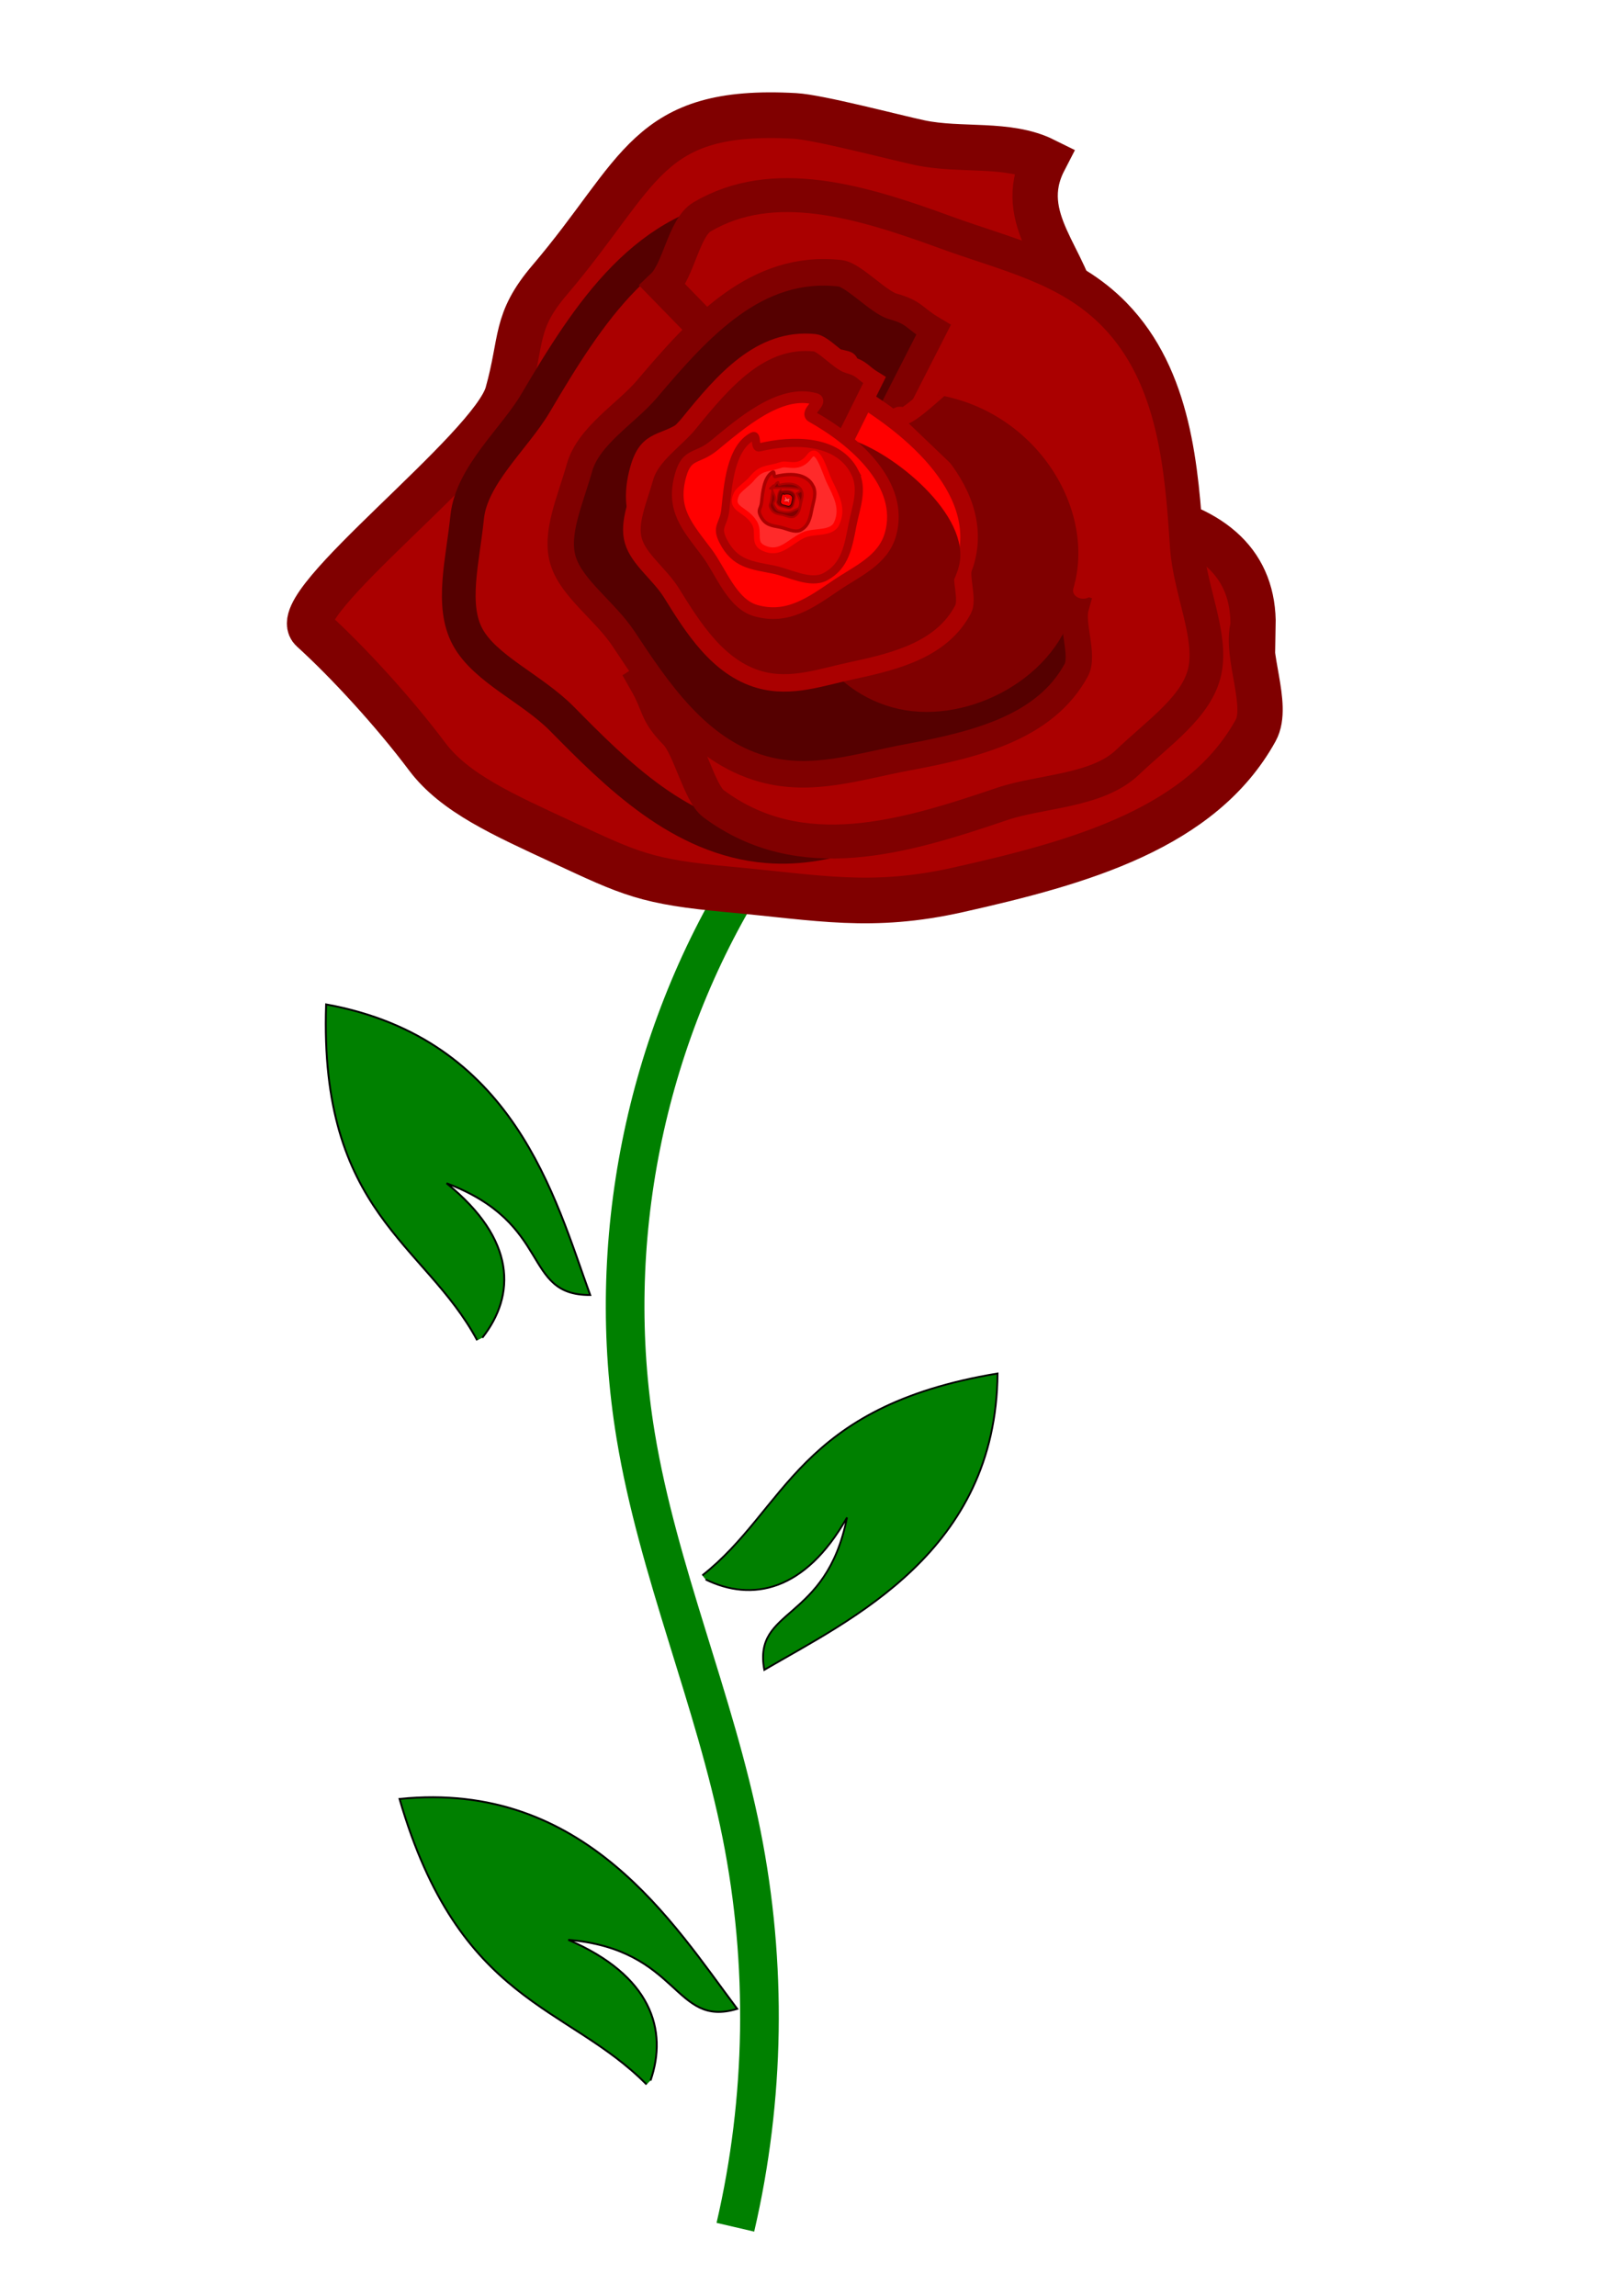 <svg xmlns="http://www.w3.org/2000/svg" viewBox="0 0 744.095 1052.362">
<path fill="none" stroke="#008000" stroke-width="17.717" d="m342.86,400.93c-47.333,75.77-65.978,169-51.429,257.14 10.278,62.266 36.238,120.97 48.571,182.86 11.816,59.296 10.835,121.11-2.857,180"/>
<g stroke-linecap="round" color="#000">
<g fill="#a00" transform="matrix(2.561 .721 -.727 2.583 -3940 -28.563)">
<path stroke="#800000" stroke-width="7.807" d="m1665.5-342.69c0,4.974 6.421,12.233 5.3,16.982-4.377,18.542-22.782,29.765-41.879,39.982-13.535,7.241-22.72,7.751-37.997,10.555-14.169,2.601-17.044,2.026-29.983-.059-10.958-1.766-20.084-3.051-26.356-7.804-7.72-5.851-17.67-11.939-25.03-15.576-5.692-2.813 21.417-37.869 21.41-47.829-.01-9.594-2.268-12.088 1.705-20.648 10.217-22.017 7.905-32.779 33.01-38.317 3.961-.874 17.581-1.097 21.965-1.379 7.166-.461 14.558-4.149 21.455-2.859-4.584,22.224 44.738,17.191-21.403,71.96 44.772-21.736 72.458-25.271 77.804-5.007z"/>
<path stroke="#500" stroke-width="5.803" d="m1642.4-346.13c.648,3.68 6.277,8.455 6.075,12.073-.79,14.127-12.775,24.143-25.397,33.479-8.945,6.617-16.655,14.335-27.846,16.514-14.735,2.87-28.524-4.912-40.032-11.408-6.398-3.611-15.111-4.637-19.492-9.118-4.331-4.429-4.36-12.291-5.659-19.66-1.25-7.098 4.204-15.153 5.994-21.856 4.604-17.242 9.931-34.992 27.547-41.424 2.779-1.015 10.461,1.83 13.626,1.213 5.174-1.008 5.193,.201 10.398,.514l-1.39,50.612z"/>
</g>
<g stroke="#800000" transform="matrix(2.561 .721 -.727 2.583 -3940 -28.563)">
<path fill="#a00" stroke-width="5.803" d="m1551.7-371.4c1.915-3.209 .778-10.502 3.296-13.107 9.834-10.174 25.451-9.917 41.105-8.729 11.095,.842 21.974,.042 31.867,5.709 13.026,7.462 18.372,22.365 22.833,34.804 2.48,6.916 8.402,13.388 8.788,19.643 .382,6.183-4.736,12.151-8.571,18.576-3.694,6.189-13.088,8.717-18.824,12.619-14.756,10.037-30.391,19.985-47.926,13.335-2.767-1.049-6.72-8.224-9.518-9.826-4.574-2.62-3.798-3.547-7.531-7.187l34.14-37.389z"/>
<path fill="#500" stroke-width="4.546" d="m1635.2-337.58c0,2.954 3.66,7.511 3.018,10.288-2.506,10.845-13.018,16.807-23.924,22.145-7.73,3.783-14.663,8.608-23.511,8.608-11.651,0-21.144-8.124-29.066-14.905-4.405-3.77-10.927-5.883-13.673-10.023-2.714-4.092-1.678-10.198-1.678-16.114 0-5.698 5.255-11.125 7.526-16.057 5.842-12.686 12.304-25.657 26.638-27.986 2.261-.367 7.751,3.001 10.253,3.001 4.091,0 3.943,.941 7.879,1.971l-7.879,39.071z"/>
<path fill="#800000" stroke-width="2.329" d="m1633.7-337.17c0,12.199-12.362,23.345-24.323,23.345s-21.658-9.889-21.658-22.088-2.519-23.554 9.442-23.554 36.539,10.099 36.539,22.298z"/>
</g>
<g stroke="#a00" transform="matrix(2.561 .721 -.727 2.583 -3940 -28.563)">
<path fill="#f00" stroke-width="3.026" d="m1614.8-340.09c0,6.811-5.949,11.161-10.288,15.974-5.368,5.955-10.039,11.618-18.978,11.618-6.644,0-11.882-7.113-16.794-10.63-7.038-5.039-12.472-7.987-12.472-16.962 0-5.916 3.085-4.905 6.447-9.397 5.298-7.079 12.93-18.195 22.819-18.195 2.354,0-1.798,4.031 .395,4.526 12.866,2.903 28.871,10.047 28.871,23.066z"/>
<path fill="#800000" stroke-width="2" d="m1602.2,564.36c0,1.352 1.548,3.438 1.276,4.709-1.06,4.964-5.505,7.692-10.118,10.136-3.269,1.732-6.201,3.94-9.943,3.94-4.927,0-8.942-3.718-12.292-6.822-1.863-1.726-4.621-2.692-5.782-4.587-1.148-1.873-.71-4.668-.71-7.375 0-2.608 2.222-5.092 3.183-7.349 2.471-5.806 5.204-11.743 11.266-12.809 .956-.168 3.278,1.374 4.336,1.374 1.73,0 1.667,.431 3.332,.902l-3.332,17.882z" transform="matrix(1.518 0 0 1.488 -817.47 -1178.8)"/>
</g>
<g transform="matrix(2.561 .721 -.727 2.583 -3940 -28.563)">
<path fill="#800000" stroke="#800000" stroke-width="2" d="m1604.5,563.29c0,10.374-10.722,19.853-21.096,19.853s-18.784-8.41-18.784-18.785c0-10.374-2.185-20.031 8.189-20.031s31.692,8.588 31.692,18.963z" transform="matrix(.74 0 0 .801 425.84 -789.97)"/>
</g>
<g stroke="#a00">
<g stroke-width="2" transform="matrix(2.561 .721 -.727 2.583 -3940 -28.563)">
<path fill="#f00" d="m1602.2,564.36c0,4.637-3.819,7.599-6.603,10.875-3.446,4.054-6.444,7.909-12.181,7.909-4.264,0-7.627-4.842-10.779-7.237-4.518-3.43-8.005-5.438-8.005-11.548 0-4.027 1.98-3.339 4.138-6.398 3.401-4.82 8.3-12.387 14.646-12.387 1.511,0-1.154,2.744 .254,3.081 8.258,1.976 18.531,6.84 18.531,15.703z" transform="translate(-1.136 -905.39)"/>
<path fill="#800000" d="m1600.3,554.95c3.891,9.617-.198,22.939-9.815,26.83-.115,.047-4.664-4.026-4.464-2.696" transform="matrix(1.627 -.696 -.638 -1.256 -613.95 1470.1)"/>
</g>
<g transform="matrix(2.561 .721 -.727 2.583 -3940 -28.563)">
<path fill="#d40000" stroke-width="1.4" d="m1592.2-349.64c2.296,2.435 1.876,5.768 2.123,8.785 .306,3.733 .734,7.153-2.099,9.824-2.106,1.985-6.163,1.008-8.905,1.218-3.929,.301-6.645,.871-9.67-2.338-1.994-2.115-.675-2.675-1.124-5.286-.707-4.114-2.034-10.368 1.1-13.323 .746-.703 .789,1.978 1.651,1.5 5.056-2.807 12.536-5.035 16.924-.38z"/>
</g>
</g>
<g transform="matrix(2.561 .721 -.727 2.583 -3940 -28.563)">
<path fill="#ff2a2a" stroke="#f00" stroke-width=".997" d="m1584-350.14c.862-2.223 3.145,1.779 4.585,3.381 1.782,1.982 3.499,3.733 3.042,6.47-.34,2.034-3.554,2.163-5.02,3.467-2.1,1.868-2.906,4.434-6.006,3.924-2.043-.336-1.266-2.441-2.645-3.725-2.174-2.024-4.811-.934-4.305-3.961 .12-.721 1.436-2.332 1.719-2.975 1.167-2.653 1.98-2.258 4.33-3.832 .992-.665 3.201,.088 4.301-2.748z"/>
</g>
<g stroke="#a00" transform="matrix(2.561 .721 -.727 2.583 -3940 -28.563)">
<path fill="#d40000" stroke-width=".569" d="m1586-345.35c.911,1.013 .745,2.4 .843,3.656 .121,1.554 .291,2.977-.833,4.088-.836,.826-2.446,.419-3.534,.507-1.559,.125-2.637,.362-3.837-.973-.791-.88-.268-1.113-.446-2.2-.281-1.712-.807-4.315 .436-5.545 .296-.293 .313,.823 .655,.624 2.007-1.168 4.975-2.095 6.717-.158z"/>
<path fill="#800000" stroke-width=".338" d="m1584.3-344.12c.54,.604 .441,1.429 .499,2.177 .072,.925 .172,1.773-.494,2.435-.496,.492-1.45,.25-2.096,.302-.924,.075-1.563,.216-2.275-.579-.469-.524-.158-.663-.264-1.31-.168-1.02-.479-2.57 .259-3.302 .175-.174 .185,.49 .389,.372 1.19-.696 2.95-1.248 3.982-.094z"/>
<path fill="#d40000" stroke-width=".316" d="m1583.6-343.42c.522,.546 1.001,1.006 1.057,1.683 .069,.837-.12,.671-.764,1.27-.479,.445-1.043,.656-1.667,.704-.894,.068-1.081,.123-1.769-.596-.453-.474-.082-.528-.184-1.113-.161-.922-1.61-1.536-.898-2.198 .17-.158-.61,.802-.414,.695 1.15-.629 6.09-1.895 5.069-.874z"/>
<path fill="#800000" stroke-width=".188" d="m1583.3-343.18c.309,.325 .253,.77 .286,1.173 .041,.498 .099,.955-.283,1.312-.284,.265-.831,.135-1.201,.163-.53,.04-.896,.116-1.304-.312-.269-.282-.09-.357-.152-.706-.096-.549-.274-1.384 .148-1.779 .1-.094 .106,.264 .223,.2 .682-.375 1.69-.672 2.282-.051z"/>
</g>
<g transform="matrix(2.561 .721 -.727 2.583 -3940 -28.563)">
<path fill="#f00" stroke="#2b0000" stroke-width=".124" d="m1583-342.69c.2,.218 .164,.516 .185,.787 .027,.334 .064,.641-.183,.88-.184,.178-.538,.09-.777,.109-.343,.027-.58,.078-.844-.209-.174-.189-.059-.24-.099-.473-.062-.368-.177-.929 .096-1.193 .065-.063 .069,.177 .144,.134 .441-.251 1.094-.451 1.477-.034z"/>
<path fill="#f55" stroke="#a00" stroke-width=".062" d="m1582.7-342.32c.107,.104-.037,.246-.026,.375 .014,.159 .159,.305 .027,.419-.098,.085-.132-.144-.26-.135-.183,.013-.467,.225-.608,.088-.093-.09 .156-.239 .134-.351-.033-.176-.282-.318-.136-.444 .035-.03 .037,.085 .077,.064 .236-.12 .169,.346 .415,.203z"/>
</g>
</g>
<g fill="#008000" stroke="#000">
<path d="m-840,535.22c5.585-63.474-30.411-105.76 31.429-211.43 69.069,65.931 41.116,158.25 28.571,217.14-28.814-17.479 4.725-46.15-28.571-94.286 13.322,46.824-2.631,75.337-28.571,88.571"/>
<path stroke-width=".856" d="m218.77,614.37c-23.952-44.648-72.505-58.123-69.257-153.97 86.324,15.703 104.89,88.765 121.07,133.21-31.505,.14-16.869-32.734-65.835-51.217 31.983,25.79 31.71,51.355 16.37,70.814"/>
<path stroke-width=".813" d="m322,722.11c38.603-30.365 43.392-77.247 135.35-92.538-.642,81.78-67.238,112.64-106.94,135.87-5.365-28.728 28.418-21.631 37.914-69.844-19.286,34.103-43.712,38.723-64.817,28.428"/>
<path stroke-width=".853" d="m296.43,955.48c-36.435-36.876-85.829-36.515-113.25-130.88 85.198-8.692 125.65,57.39 154.8,96.226-29.229,8.898-26.07-27.229-77.438-31.635 37.908,16.255 45.773,41.259 37.7,64.5"/>
</g>
</svg>
